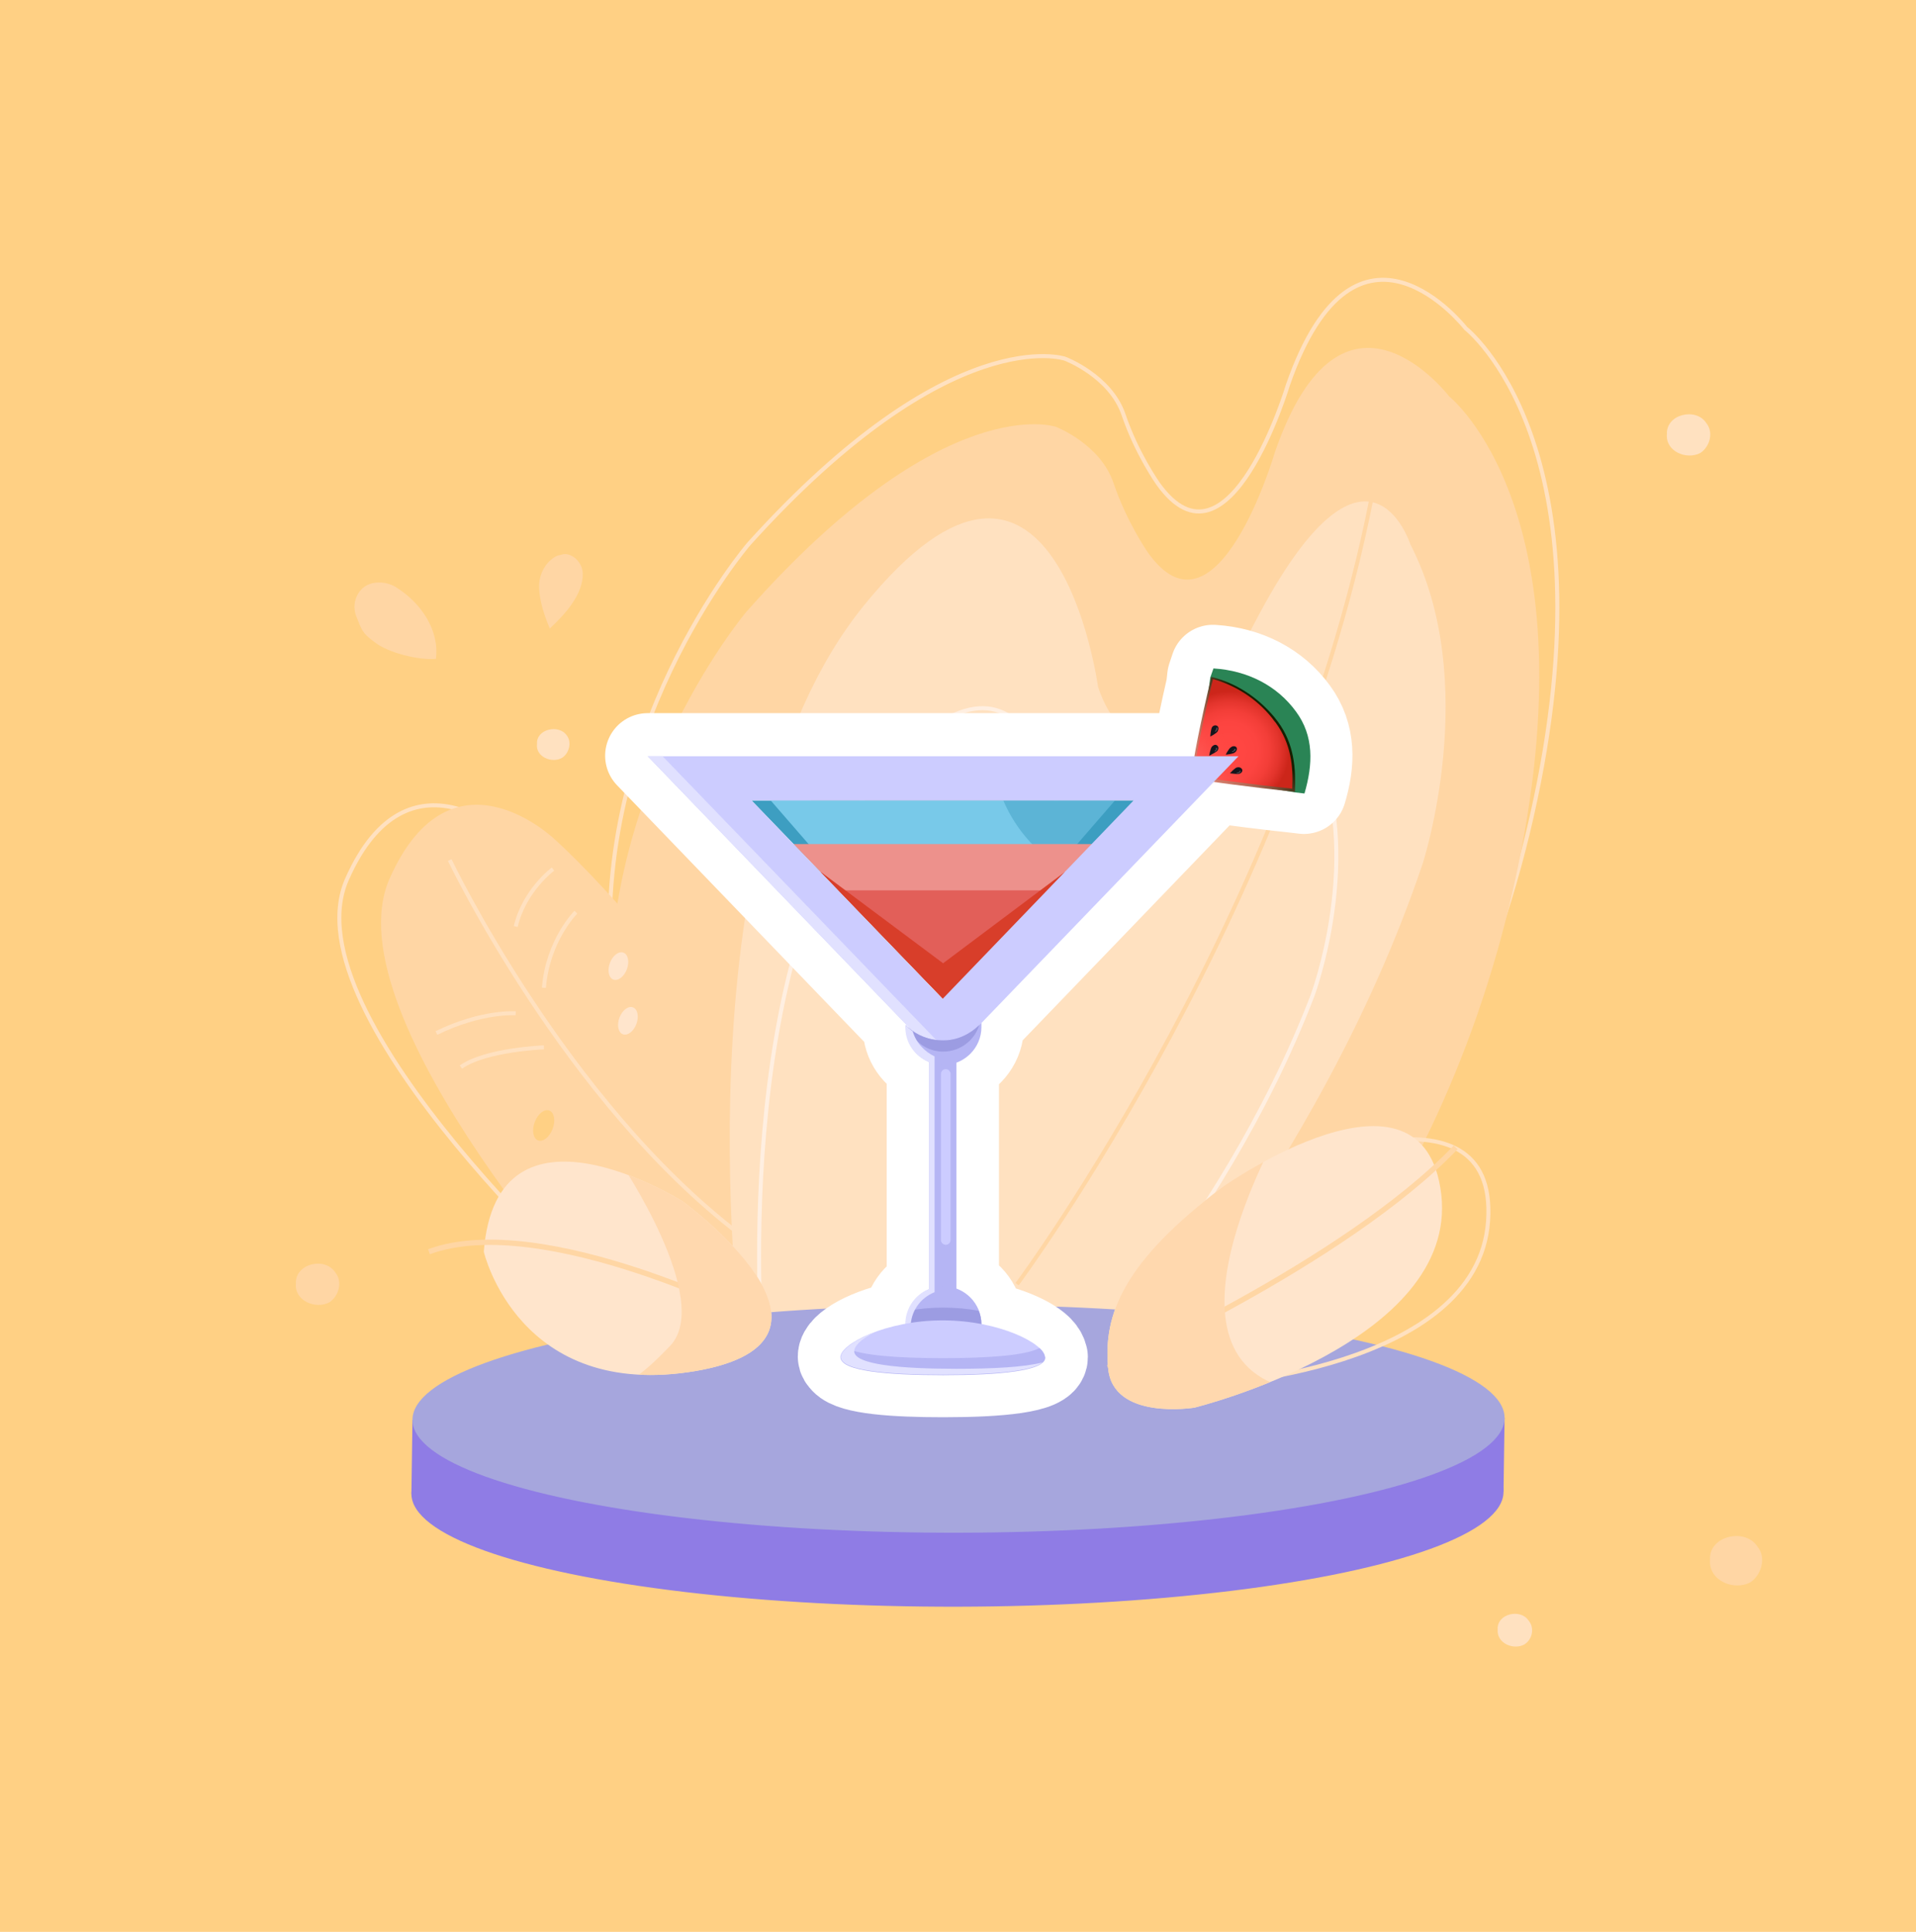 <?xml version="1.0" encoding="utf-8"?>
<!-- Generator: Adobe Illustrator 23.0.0, SVG Export Plug-In . SVG Version: 6.00 Build 0)  -->
<svg version="1.1" id="Capa_1" xmlns="http://www.w3.org/2000/svg" xmlns:xlink="http://www.w3.org/1999/xlink" x="0px" y="0px"
	 viewBox="0 0 360 363" style="enable-background:new 0 0 360 363;" xml:space="preserve">
<style type="text/css">
	.st0{fill:#FFD084;}
	.st1{fill:none;stroke:#FFE1C0;stroke-width:0.757;stroke-miterlimit:10;}
	.st2{fill:#FFD6A4;}
	.st3{fill:none;stroke:#FFE1C0;stroke-width:0.75;stroke-miterlimit:10;}
	.st4{fill:#FFE1C0;}
	.st5{fill:none;stroke:#FFD6A4;stroke-width:0.75;stroke-miterlimit:10;}
	.st6{fill:none;stroke:#FFEFE1;stroke-width:0.748;stroke-miterlimit:10;}
	.st7{fill:#8F7CE5;}
	.st8{fill:#A6A6DD;}
	.st9{fill:#FFE5CC;}
	.st10{fill:none;stroke:#FFD6A4;stroke-miterlimit:10;}
	.st11{clip-path:url(#SVGID_2_);fill:#FFD8AE;}
	.st12{clip-path:url(#SVGID_4_);fill:#FFD8AE;}
	.st13{fill:none;stroke:#FFFFFF;stroke-width:16;stroke-linejoin:round;stroke-miterlimit:10;}
	.st14{fill:#2A8455;}
	.st15{fill:url(#SVGID_5_);}
	.st16{fill:url(#SVGID_6_);}
	.st17{fill:url(#SVGID_7_);}
	.st18{fill:#16151C;}
	.st19{fill:#54535B;}
	.st20{display:none;opacity:0.3;}
	.st21{display:inline;fill:url(#SVGID_8_);}
	.st22{display:inline;fill:url(#SVGID_9_);}
	.st23{fill:#3D9EC1;}
	.st24{fill:#78C9E9;}
	.st25{opacity:0.47;fill:#3D9EC1;enable-background:new    ;}
	.st26{fill:#ED918C;}
	.st27{fill:#E25F59;}
	.st28{fill:#D83E2A;}
	.st29{fill:#CCCCFF;}
	.st30{fill:#E1E1FF;}
	.st31{fill:#B5B5F4;}
	.st32{fill:#9C9CE2;}
</style>
<g id="fondo">
	<g>
		<g id="Rectángulo_556">
			<rect y="-0.1" class="st0" width="360" height="363.3"/>
			<rect x="0.5" y="0.4" class="st0" width="359" height="362.2"/>
		</g>
		<path class="st1" d="M228.1,258.3c0,0,43.9-35.1,59.7-104.9c15.8-69.8-12.4-91.7-12.4-91.7S254.9,35.3,242,72.3
			c0,0-11.1,37.2-24.4,18.6c0,0-4-5.6-6.5-13c-2.5-7.3-11-10.5-11-10.5s-21.4-7.3-59.4,34.8c0,0-30.9,35.9-25.5,83.1
			s10.5,56.8,10.5,56.8L228.1,258.3z"/>
		<path class="st2" d="M225.9,271.1c0,0,43.1-35.1,58.6-104.9s-12.2-91.7-12.2-91.7s-20.1-26.4-32.8,10.6c0,0-10.9,37.2-23.9,18.6
			c0,0-3.9-5.6-6.4-13c-2.5-7.3-10.8-10.5-10.8-10.5s-21-7.3-58.2,34.8c0,0-30.3,35.9-25,83.1s10.3,56.8,10.3,56.8L225.9,271.1z"/>
		<path class="st3" d="M114.9,245.6c0,0-61.2-54.4-49.7-80.4s30.9-7.5,30.9-7.5s25.7,22.6,47.9,63.9L114.9,245.6z"/>
		<path class="st2" d="M115.8,249.7c0,0-54.1-58.6-42.6-84.6s30.9-7.5,30.9-7.5s25.7,22.6,47.9,63.9L115.8,249.7z"/>
		<path class="st4" d="M206.4,265c0,0,41.3-44.5,60.9-102.7c0,0,11.1-34-2.3-60c0,0-8.2-25.8-29.3,14.8S206.3,129,206.3,129
			s-8.1-59.5-44-15.2s-22.9,140.1-22.9,140.1L206.4,265z"/>
		<path class="st5" d="M191.1,241.3c0,0,54.3-73,68-155.4"/>
		<path class="st6" d="M195.3,266c0,0,33.9-33.6,51.3-78.9c0,0,9.9-26.5,0.3-47.4c0,0-5.5-20.6-23.5,10.6s-23.4,8.4-23.4,8.4
			s-4.3-47.2-33.9-13.5s-22.8,109.6-22.8,109.6L195.3,266z"/>
		<g>
			
				<ellipse transform="matrix(1 -1.876222e-03 1.876222e-03 1 -0.526 0.338)" class="st7" cx="179.9" cy="280.5" rx="102.6" ry="21.4"/>
			<polygon class="st7" points="282.5,280.3 282.7,266.4 77.5,266.8 77.3,280.7 			"/>
			
				<ellipse transform="matrix(1 -1.876222e-03 1.876222e-03 1 -0.5 0.338)" class="st8" cx="180.1" cy="266.6" rx="102.6" ry="21.4"/>
		</g>
		<path class="st3" d="M239.7,220.4c0,0,41.8-19.1,39.9,9s-53,30.9-53,30.9s-15.5-0.3-14.5-10.3C213.2,240,218.5,230.9,239.7,220.4z
			"/>
		<path class="st9" d="M229.9,222.9c0,0,37.6-26.4,40.9,1.5c3.2,27.9-46.4,40.1-46.4,40.1S209,267,208.2,257
			C207.3,247,211,237.1,229.9,222.9z"/>
		<path class="st10" d="M208.2,257c0,0,44.4-19.6,65.3-41.4"/>
		<g>
			<g>
				<g>
					<g>
						<g>
							<g>
								<defs>
									<path id="SVGID_1_" d="M229.9,222.9c0,0,37.6-26.4,40.9,1.5c3.2,27.9-46.4,40.1-46.4,40.1S209,267,208.2,257
										C207.3,247,211,237.1,229.9,222.9z"/>
								</defs>
								<clipPath id="SVGID_2_">
									<use xlink:href="#SVGID_1_"  style="overflow:visible;"/>
								</clipPath>
								<path class="st11" d="M240.9,211.5c0,0-27.3,46.6,4.8,50c21.5,2.3-22.9,11.5-22.9,11.5l-20.3-4.6l-1.3-29l20-22.9
									L240.9,211.5z"/>
							</g>
						</g>
					</g>
				</g>
			</g>
		</g>
		<g>
			<path class="st9" d="M128.2,225.7c0,0-34.9-21.9-37.3,9.5c0,0,6.5,28.1,39.9,22.4C164.1,251.8,128.2,225.7,128.2,225.7z"/>
		</g>
		<path class="st10" d="M143,248.3c0,0-40.9-21-62.4-13.1"/>
		<g>
			<g>
				<g>
					<g>
						<g>
							<g>
								<defs>
									<path id="SVGID_3_" d="M128.2,225.7c0,0-34.9-21.9-37.3,9.5c0,0,6.5,28.1,39.9,22.4C164.1,251.8,128.2,225.7,128.2,225.7z"
										/>
								</defs>
								<clipPath id="SVGID_4_">
									<use xlink:href="#SVGID_3_"  style="overflow:visible;"/>
								</clipPath>
								<path class="st12" d="M124.1,218.3h-4h-3.6c0,0,17.6,26,9.4,34.6c-8.2,8.6-9.4,6.7-9.4,6.7l19.6,1.8l15.9-7.2l1.2-14.3
									l-16-11.9L124.1,218.3z"/>
							</g>
						</g>
					</g>
				</g>
			</g>
		</g>
		<path class="st3" d="M84.5,161.6c0,0,21.6,45.3,54.6,70.4"/>
		<path class="st3" d="M103.9,163.3c0,0-5.4,4-7,10.8"/>
		<path class="st3" d="M108.2,171.4c0,0-5.3,5.3-6,14.2"/>
		<path class="st3" d="M96.9,190.4c0,0-6.3-0.5-14.9,3.7"/>
		<path class="st3" d="M102.2,196.8c0,0-10.9,0.4-15.6,3.7"/>
		<path class="st2" d="M109.5,107.7c0.1,4-3.4,7.8-6.2,10.4c-1-2.4-1.9-5-2-7.6c-0.1-2,0.7-4,2.2-5.3c0.5-0.4,1-0.8,1.7-0.9
			c0.4-0.1,0.7-0.2,1.1-0.2C108,104.3,109.4,105.9,109.5,107.7z"/>
		<path class="st2" d="M81.9,123.8c-3.1,0.3-9-1.1-11.6-3.2c-2.3-1.7-2.3-2.2-3.4-4.9c-1-2.7,0.6-5.9,3.6-6.2
			c1.5-0.2,3.1,0.2,4.3,1.1C79.1,113.4,82.6,118.4,81.9,123.8z"/>
		<path class="st4" d="M105.6,142.4c-1.9,1.1-5-0.2-4.7-2.6c-0.2-2.8,4.1-3.8,5.6-1.6C107.5,139.5,106.9,141.6,105.6,142.4z"/>
		<path class="st4" d="M319.5,85.1c-2.6,1.4-6.6-0.3-6.3-3.5c-0.2-3.8,5.5-5.1,7.4-2.1C322,81.2,321.3,83.9,319.5,85.1z"/>
		<path class="st2" d="M328.9,297.3c-3.1,1.7-7.9-0.3-7.6-4.2c-0.3-4.5,6.6-6.1,8.9-2.5C331.9,292.6,331,295.9,328.9,297.3z"/>
		<path class="st4" d="M286.4,309c-2,1.1-5.2-0.2-5-2.8c-0.2-3,4.3-4,5.8-1.7C288.4,305.9,287.9,308.1,286.4,309z"/>
		<path class="st2" d="M61.9,244.7c-2.6,1.4-6.6-0.3-6.3-3.5c-0.2-3.8,5.5-5.1,7.4-2.1C64.4,240.8,63.7,243.5,61.9,244.7z"/>
		
			<ellipse transform="matrix(0.351 -0.936 0.936 0.351 -94.421 226.717)" class="st9" cx="116.3" cy="181.4" rx="2.7" ry="1.7"/>
		
			<ellipse transform="matrix(0.351 -0.936 0.936 0.351 -102.867 234.974)" class="st9" cx="118" cy="191.7" rx="2.7" ry="1.7"/>
		
			<ellipse transform="matrix(0.351 -0.936 0.936 0.351 -131.59 232.932)" class="st0" cx="102.2" cy="211.4" rx="3" ry="1.8"/>
	</g>
</g>
<path class="st13" d="M243.4,133.5c-3.5-4.8-9-7.7-15.5-8.1l-0.6,1.8l-0.2,1.8c-1.1,4.8-2.1,9.6-2.7,13h-99.9h-2.8l49.6,51.5
	c-0.2-0.2-0.5-0.4-0.7-0.6c-0.1-0.1-0.3-0.3-0.4-0.4c0,0,0,0.1,0,0.1c0,0-0.1-0.1-0.1-0.1c0,0.1,0,0.3,0,0.4c0,3,1.8,5.5,4.5,6.6
	v42.6c-2.6,1-4.5,3.6-4.5,6.5c-7.1,1.3-12.2,4.3-12.2,6.3c0,0.3,0.2,0.6,0.5,0.9c1.7,1.9,9.5,2.5,18.8,2.5c10.6,0,19.2-0.8,19.2-3.3
	c-0.1-0.5-0.4-1.1-0.9-1.6c0,0-0.1-0.1-0.1-0.1c0,0,0,0-0.1-0.1c0,0,0,0,0,0c-1.8-1.7-5.8-3.5-10.9-4.5c0-3.1-2-5.7-4.7-6.7v-42.5
	c2.7-1,4.7-3.6,4.7-6.7c0-0.1,0-0.6,0-0.8l43.7-45.4c3.9,0.6,9.7,1.3,15.2,1.9l1.7,0.2C246.6,143.4,246.8,138.1,243.4,133.5z
	 M149.1,158.6L149.1,158.6l5.1,5.3h0l22.9,23.7l0,0.1l-35.9-37.3L149.1,158.6z"/>
<g>
	<g>
		<g>
			<g>
				<path class="st14" d="M227.4,127.3l-1.9,14.4c0.2,0,0.4,0.1,0.6,0.1c-0.1,1.6,0.8,2.2,2.2,1.3c0.1,0.1,0.2,0.2,0.3,0.4
					c0.1,0.1,0.1,0.2,0.2,0.3c-1.3,1.1-1,2.1,0.6,2.5c0,0.1,0,0.2,0,0.3l14,2.3l1.7,0.2c1.6-5.5,1.8-10.8-1.6-15.4
					c-3.5-4.8-9-7.7-15.5-8.1L227.4,127.3z"/>
				<g>
					
						<linearGradient id="SVGID_5_" gradientUnits="userSpaceOnUse" x1="552.762" y1="-108.908" x2="552.762" y2="-128.227" gradientTransform="matrix(-0.592 -0.806 0.806 -0.592 654.347 516.172)">
						<stop  offset="0.14" style="stop-color:#161F00"/>
						<stop  offset="0.176" style="stop-color:#28280A"/>
						<stop  offset="0.283" style="stop-color:#573E24"/>
						<stop  offset="0.393" style="stop-color:#80523A"/>
						<stop  offset="0.505" style="stop-color:#A1624C"/>
						<stop  offset="0.619" style="stop-color:#BA6E5A"/>
						<stop  offset="0.737" style="stop-color:#CD7764"/>
						<stop  offset="0.861" style="stop-color:#D77C6A"/>
						<stop  offset="1" style="stop-color:#DB7E6C"/>
					</linearGradient>
					<path class="st15" d="M240.1,135.6c3.1,4.2,3.4,8.9,3.2,13.2c-8.2-0.9-17-2-19.4-2.6c0-2.4,1.8-11.1,3.7-19
						c4.6,1.1,8.7,3.8,11.8,7.5C239.6,135,239.9,135.3,240.1,135.6z"/>
					<g>
						
							<radialGradient id="SVGID_6_" cx="552.768" cy="-119.628" r="11.3" gradientTransform="matrix(-0.592 -0.806 0.842 -0.617 658.583 513.064)" gradientUnits="userSpaceOnUse">
							<stop  offset="0.247" style="stop-color:#FF4642"/>
							<stop  offset="0.501" style="stop-color:#FC4440"/>
							<stop  offset="0.685" style="stop-color:#F33E38"/>
							<stop  offset="0.847" style="stop-color:#E3342C"/>
							<stop  offset="0.996" style="stop-color:#CD261B"/>
							<stop  offset="1" style="stop-color:#CC261A"/>
						</radialGradient>
						<path class="st16" d="M239.7,135.8c2.9,4,3.3,8.2,3.1,12.4c-7.6-0.8-15.8-1.9-18.5-2.5c0.2-2.7,1.8-10.7,3.6-18.1
							c4.3,1.2,8.2,3.7,11.1,7.3C239.3,135.3,239.5,135.6,239.7,135.8z"/>
						
							<linearGradient id="SVGID_7_" gradientUnits="userSpaceOnUse" x1="552.925" y1="-116.601" x2="554.054" y2="-134.336" gradientTransform="matrix(-0.592 -0.806 0.806 -0.592 654.347 516.172)">
							<stop  offset="0.107" style="stop-color:#FF4642;stop-opacity:0"/>
							<stop  offset="0.453" style="stop-color:#FF6F6C;stop-opacity:0.443"/>
							<stop  offset="0.725" style="stop-color:#FF8885;stop-opacity:0.792"/>
							<stop  offset="0.887" style="stop-color:#FF918F"/>
						</linearGradient>
						<path class="st17" d="M239.7,135.8c2.9,4,3.3,8.2,3.1,12.4c-7.6-0.8-15.8-1.9-18.5-2.5c0.2-2.7,1.8-10.7,3.6-18.1
							c4.3,1.2,8.2,3.7,11.1,7.3C239.3,135.3,239.5,135.6,239.7,135.8z"/>
					</g>
				</g>
			</g>
			<g>
				<g>
					<path class="st18" d="M231.3,140.4c0.4-0.3,0.8-0.2,1,0c0.2,0.3,0.1,0.7-0.3,1c-0.4,0.3-1.7,0.4-1.7,0.4
						S230.9,140.6,231.3,140.4z"/>
					<path class="st19" d="M231.9,140.9c-0.1,0.2-0.3,0.2-0.4,0.3c-0.1,0.1,0,0.1,0.1,0.1c0.2-0.1,0.7-0.3,0.5-0.6c0,0-0.1,0-0.1,0
						C231.9,140.8,231.9,140.9,231.9,140.9z"/>
				</g>
				<g>
					<path class="st18" d="M229.1,143.5c0.4-0.1,0.8,0,1,0.4c0.1,0.3-0.1,0.7-0.6,0.8c-0.4,0.1-1.7-0.1-1.7-0.1
						S228.6,143.6,229.1,143.5z"/>
					<path class="st19" d="M229.5,144.2c-0.1,0.1-0.3,0.1-0.5,0.2c-0.1,0-0.1,0.1,0,0.1c0.3,0,0.7-0.1,0.7-0.4c0,0-0.1-0.1-0.1-0.1
						C229.5,144.1,229.5,144.2,229.5,144.2z"/>
				</g>
				<g>
					<path class="st18" d="M232.4,144.2c0.4-0.1,0.8,0,1,0.4c0.1,0.3-0.1,0.7-0.6,0.8c-0.4,0.1-1.7-0.1-1.7-0.1
						S232,144.3,232.4,144.2z"/>
					<path class="st19" d="M232.9,145c-0.1,0.1-0.3,0.1-0.5,0.2c-0.1,0-0.1,0.1,0,0.1c0.3,0,0.7-0.1,0.7-0.4c0,0-0.1-0.1-0.1-0.1
						C232.9,144.8,232.9,144.9,232.9,145z"/>
				</g>
				<g>
					<path class="st18" d="M227.7,136.7c0.2-0.4,0.7-0.5,1-0.3c0.3,0.2,0.3,0.6,0.1,1c-0.2,0.4-1.4,1-1.4,1S227.5,137.1,227.7,136.7
						z"/>
					<path class="st19" d="M228.5,137c0,0.2-0.2,0.3-0.2,0.4c0,0.1,0,0.1,0.1,0.1c0.2-0.2,0.5-0.5,0.3-0.8c0,0-0.1,0-0.1,0
						C228.5,136.9,228.5,136.9,228.5,137z"/>
				</g>
				<g>
					<path class="st18" d="M226.1,143.4c0.2-0.2,0.4-0.3,0.6-0.2c0.2,0.1,0.2,0.4,0.1,0.7c-0.2,0.2-0.9,0.6-0.9,0.6
						S226,143.6,226.1,143.4z"/>
					<path class="st19" d="M226.7,143.6c0,0.1-0.1,0.2-0.2,0.3c0,0,0,0.1,0.1,0.1c0.1-0.1,0.3-0.3,0.2-0.5c0,0-0.1,0-0.1,0
						C226.6,143.5,226.7,143.5,226.7,143.6z"/>
				</g>
				<g>
					<path class="st18" d="M227.7,140.3c0.3-0.3,0.7-0.5,1-0.2c0.3,0.2,0.3,0.7,0,1c-0.3,0.3-1.5,0.9-1.5,0.9
						S227.4,140.7,227.7,140.3z"/>
					<path class="st19" d="M228.5,140.7c0,0.2-0.2,0.3-0.3,0.4c0,0.1,0,0.1,0.1,0.1c0.2-0.1,0.6-0.5,0.3-0.7c0,0-0.1,0-0.1,0
						C228.4,140.6,228.5,140.7,228.5,140.7z"/>
				</g>
			</g>
		</g>
		<g class="st20">
			
				<radialGradient id="SVGID_8_" cx="552.74" cy="-115.535" r="12.488" gradientTransform="matrix(-0.592 -0.806 0.842 -0.617 658.438 513.17)" gradientUnits="userSpaceOnUse">
				<stop  offset="0.247" style="stop-color:#FF4642"/>
				<stop  offset="0.501" style="stop-color:#FC4440"/>
				<stop  offset="0.685" style="stop-color:#F33E38"/>
				<stop  offset="0.847" style="stop-color:#E3342C"/>
				<stop  offset="0.996" style="stop-color:#CD261B"/>
				<stop  offset="1" style="stop-color:#CC261A"/>
			</radialGradient>
			<path class="st21" d="M228.2,125.3c6.5,0.4,11.9,3.3,15.5,8.1c3.3,4.6,3.2,9.8,1.6,15.4l-0.4,0c0.4-2.7-0.2-5.6-1.9-7.9
				c-3.7-5-11.1-5.8-16.5-1.8c-0.5,0.4-1,0.8-1.5,1.2c0.6-3.2,1.5-7.3,2.4-11.3l0.2-1.8L228.2,125.3z"/>
			
				<linearGradient id="SVGID_9_" gradientUnits="userSpaceOnUse" x1="552.735" y1="-112.473" x2="553.934" y2="-131.316" gradientTransform="matrix(-0.592 -0.806 0.806 -0.592 654.347 516.172)">
				<stop  offset="0.107" style="stop-color:#FF4642;stop-opacity:0"/>
				<stop  offset="0.453" style="stop-color:#FF6F6C;stop-opacity:0.443"/>
				<stop  offset="0.725" style="stop-color:#FF8885;stop-opacity:0.792"/>
				<stop  offset="0.887" style="stop-color:#FF918F"/>
			</linearGradient>
			<path class="st22" d="M228.2,125.3c6.5,0.4,11.9,3.3,15.5,8.1c3.3,4.6,3.2,9.8,1.6,15.4l-0.4,0c0.4-2.7-0.2-5.6-1.9-7.9
				c-3.7-5-11.1-5.8-16.5-1.8c-0.5,0.4-1,0.8-1.5,1.2c0.6-3.2,1.5-7.3,2.4-11.3l0.2-1.8L228.2,125.3z"/>
		</g>
	</g>
	<polygon class="st23" points="213.1,150.4 141.2,150.4 177.2,187.7 	"/>
	<polygon class="st24" points="209.5,150.4 144.8,150.4 177.2,187.7 	"/>
	<path class="st25" d="M200.4,163.6l12.7-13.2h-24.6C191,156.2,195.2,160.7,200.4,163.6z"/>
	<polygon class="st26" points="149.1,158.6 177.2,187.7 205.2,158.6 	"/>
	<polygon class="st27" points="157.5,167.3 177.2,187.7 196.9,167.3 	"/>
	<polygon class="st28" points="177.2,181 154.3,163.9 154.2,163.9 177.2,187.7 200.1,163.9 200,163.9 	"/>
	<path class="st29" d="M121.7,142.1l55.5,57.6l55.5-57.6H121.7z M141.2,150.4H213l-35.9,37.3L141.2,150.4z"/>
	<polygon class="st30" points="124.5,142.1 121.7,142.1 177.2,199.7 178.6,198.2 	"/>
	<path class="st31" d="M174.6,196.9V248c0,2.3,1.1,4.1,2.6,4.1c1.4,0,2.5-1.8,2.5-4.1v-51.4C178.4,197.9,176.1,198,174.6,196.9z"/>
	<path class="st31" d="M184.4,248.8c0,3.9-3.2,7.1-7.1,7.1c-3.9,0-7.1-3.2-7.1-7.1c0-3.9,3.2-7.1,7.1-7.1S184.4,244.9,184.4,248.8z"
		/>
	<path class="st32" d="M177.3,255.9c3.9,0,7.1-3.2,7.1-7.1c0-0.9-0.2-1.7-0.5-2.5c-2.1-0.4-4.4-0.6-6.7-0.6s-4.5,0.2-6.5,0.6
		c-0.3,0.8-0.5,1.6-0.5,2.5C170.1,252.7,173.3,255.9,177.3,255.9C177.2,255.9,177.3,255.9,177.3,255.9z"/>
	<path class="st31" d="M177.3,195.5c-2.9,0-5.5-1.1-7.1-2.9c0,0.1,0,0.3,0,0.4c0,3.9,3.2,7.1,7.1,7.1c3.9,0,7.1-3.2,7.1-7.1
		c0-0.1,0-0.6,0-0.8C182.7,194,180.2,195.5,177.3,195.5z"/>
	<path class="st32" d="M170.6,193c1,2.7,3.6,4.6,6.6,4.6c3.2,0,5.9-2.1,6.8-5c-1.6,1.6-4,2.9-6.8,2.9
		C174.6,195.5,172.2,194.5,170.6,193z"/>
	<path class="st29" d="M177.7,233.9c-0.5,0-0.9-0.4-0.9-0.9v-31.2c0-0.5,0.4-0.9,0.9-0.9l0,0c0.5,0,0.9,0.4,0.9,0.9V233
		C178.6,233.5,178.2,233.9,177.7,233.9L177.7,233.9z"/>
	<path class="st30" d="M171.5,193.8c-0.5-0.4-1-0.8-1.4-1.2c0,0.1,0,0.3,0,0.4c0,3,1.8,5.5,4.5,6.6v42.6c-2.6,1-4.5,3.6-4.5,6.6
		c0,3.1,1.9,5.7,4.6,6.7c-2.1-1.2-3.6-3.5-3.6-6.1c0-3,1.8-5.5,4.5-6.6v-44.3C173.7,197.6,172.1,195.9,171.5,193.8z"/>
	<path class="st29" d="M196.3,255c0,2.5-8.6,3.3-19.2,3.3c-10.6,0-19.2-0.8-19.2-3.3c0-2.5,8.6-6.9,19.2-6.9
		C187.8,248.1,196.3,252.5,196.3,255z"/>
	<path class="st31" d="M195.3,253.3c-2.6,1.4-9.7,1.9-18.1,1.9c-8.4,0-15.5-0.5-18.1-1.9c-0.7,0.6-1.1,1.2-1.1,1.8
		c0,2.5,8.6,3.3,19.2,3.3c10.6,0,19.2-0.8,19.2-3.3C196.3,254.5,196,253.9,195.3,253.3z"/>
	<path class="st30" d="M179.7,257.2c-10.6,0-19.2-0.8-19.2-3.3c0-1,1.4-2.4,3.9-3.6c-3.9,1.5-6.4,3.4-6.4,4.7
		c0,2.5,8.6,3.3,19.2,3.3c9.1,0,16.7-0.6,18.7-2.3C192.4,256.9,186.5,257.2,179.7,257.2z"/>
</g>
</svg>
